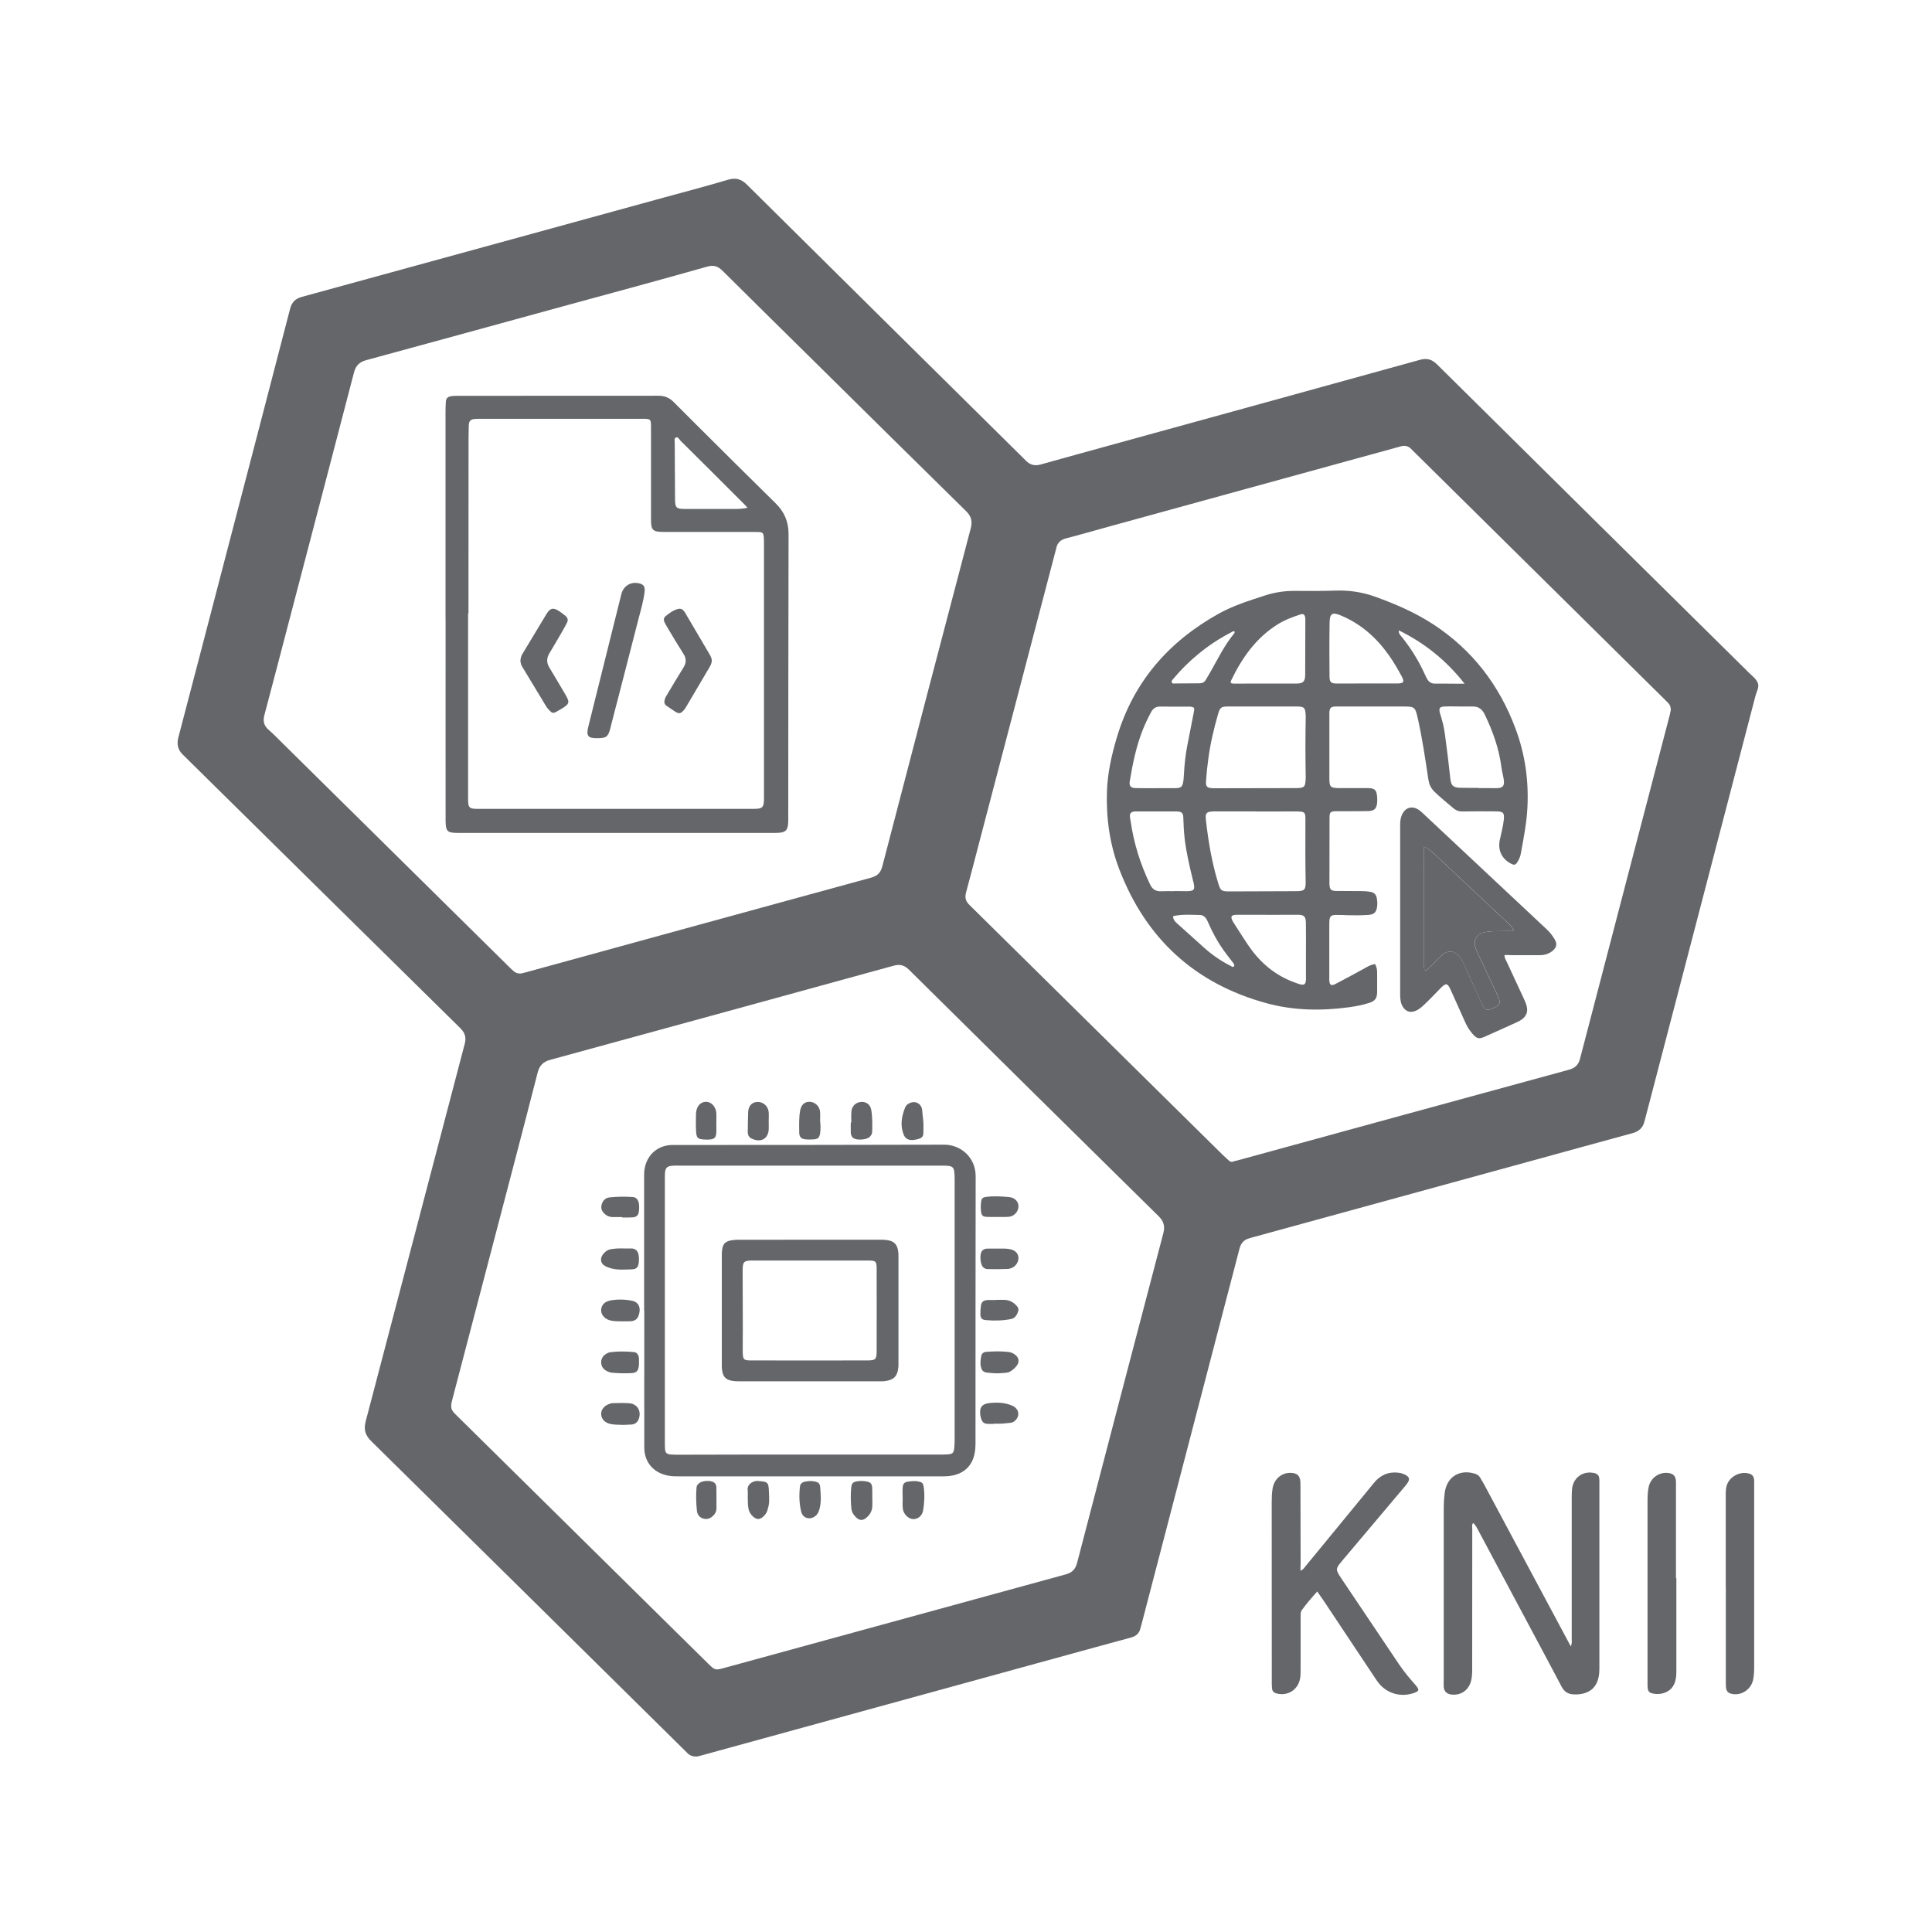 <?xml version="1.0" encoding="utf-8"?>
<!DOCTYPE svg PUBLIC "-//W3C//DTD SVG 1.1//EN" "http://www.w3.org/Graphics/SVG/1.1/DTD/svg11.dtd">
<svg version="1.1" id="Warstwa_1" xmlns="http://www.w3.org/2000/svg" xmlns:xlink="http://www.w3.org/1999/xlink" x="0px" y="0px"
	 viewBox="0 0 2500 2500" enable-background="new 0 0 2500 2500" xml:space="preserve">
<path fill="#656669" d="M900,2272.9c-3.9,0-7.1-1.3-9.8-3.7c-1.2-1.1-2.3-2.3-3.5-3.5C751.3,2132.1,616,1998.4,480.5,1865
	c-8-7.9-10.1-15.2-7.2-26.2c42.9-162.7,85.3-325.5,128.1-488.3c2.2-8.4,0.1-14.2-5.8-20.1c-117-115.1-233.8-230.4-350.6-345.6
	c-2.7-2.6-5.3-5.4-8-7.9c-7-6.4-8.5-14.1-6.1-23.1c19.9-75.8,39.7-151.7,59.4-227.5c28.4-108.8,56.8-217.5,85-326.4
	c2.3-8.8,6.7-13.4,15.5-15.8c156.4-42.8,312.8-85.8,469.1-128.7c27.4-7.5,54.9-14.7,82.1-22.8c10.1-3,17.1-1,24.5,6.3
	c119.4,118.4,239,236.5,358.5,354.7c0.8,0.8,1.7,1.6,2.5,2.5c5.4,5.6,11.7,7.1,19.3,4.9c31.4-8.8,62.9-17.4,94.3-26.1
	c132.1-36.4,264.3-72.7,396.4-109.3c9-2.5,15.4-0.6,22.1,6c134.5,133.2,269.1,266.2,403.8,399.2c4.2,4.1,9.4,8,11.3,13.3
	c1.9,5.2-1.7,10.8-3.1,16.2c-35.4,136-70.9,272.1-106.4,408.1c-12,46.1-24.1,92.2-36.1,138.3c-0.4,1.4-0.8,2.7-1.1,4.1
	c-1.9,8.4-7.2,13.2-15.5,15.5c-44.2,12-88.3,24.2-132.4,36.3c-119.7,32.8-239.4,65.6-359.2,98.5c-1.4,0.4-2.7,0.8-4.1,1.2
	c-7,1.8-11.1,6.3-12.9,13.4c-4.9,19.3-10.1,38.6-15.1,57.9c-37.3,143.1-74.6,286.1-111.9,429.2c-0.3,1.1-0.8,2.2-1,3.4
	c-1.3,7-5.7,11-12.5,12.8c-15,4-29.9,8.1-44.8,12.2c-170.6,46.9-341.2,93.7-511.9,140.6C904.4,2272.3,902.2,2273.2,900,2272.9z
	 M2162,918.7c-0.1-3.7-0.9-6.4-2.9-8.5c-1.6-1.7-3.3-3.4-4.9-5c-108.5-107.2-217.1-214.5-325.6-321.7c-0.8-0.8-1.7-1.6-2.5-2.5
	c-3.8-4-8.4-4.9-13.6-3.4c-1.8,0.5-3.6,1-5.4,1.5c-124.4,34.2-248.9,68.4-373.3,102.6c-18.1,5-36.1,10.2-54.3,14.9
	c-7.2,1.9-11.5,5.9-12.8,13.2c-0.2,1.2-0.6,2.3-0.9,3.4c-33.1,126.4-66.2,252.9-99.3,379.3c-5.5,20.9-10.8,41.8-16.5,62.6
	c-1.7,6.4-0.3,11.5,4.5,15.9c1.2,1.1,2.3,2.3,3.5,3.5c108.3,106.8,216.5,213.7,324.8,320.5c2.3,2.3,4.9,4.4,7.3,6.7
	c1.7,1.5,3.4,2.3,5.7,1.3c1.7-0.7,3.6-0.9,5.4-1.4c143-39.2,286.1-78.4,429.1-117.4c7.9-2.2,12.2-6.3,14.3-14.4
	c38.6-148.3,77.4-296.5,116.1-444.8C2161.3,922.5,2161.6,920.2,2162,918.7z M583.9,1818.7c-0.5,5.7,3.1,9.1,6.7,12.6
	c108.4,107,216.9,214,325.3,321c9.4,9.3,9.5,9.2,22,5.8c147.1-40.3,294.2-80.7,441.3-120.9c8.3-2.3,12.5-6.8,14.6-15
	c37-142.1,74.2-284.3,111.5-426.3c2.4-9,0.7-15.5-6-22.1c-107.9-106.2-215.6-212.6-323.2-319.1c-5.8-5.8-11.8-7.3-19.7-5.1
	c-148.2,40.8-296.4,81.4-444.7,121.9c-9,2.5-13.8,7.6-16,16.5c-11,43-22.2,85.9-33.4,128.8c-25.7,98.3-51.4,196.6-77.2,294.9
	C584.5,1814.1,583.9,1816.3,583.9,1818.7z M673.4,1259.8c1.9-0.4,4.6-0.9,7.3-1.7c148.9-40.9,297.8-81.8,446.8-122.5
	c7.9-2.2,12-6.3,14.2-14.5c37.9-145.8,76-291.6,114.4-437.3c2.5-9.4,0.7-15.9-6.2-22.6c-68.3-67.1-136.3-134.3-204.4-201.6
	c-36.8-36.3-73.7-72.6-110.4-109.1c-6-5.9-11.3-8-20.3-5.4c-62.1,17.6-124.4,34.4-186.7,51.4c-84.7,23.2-169.3,46.5-254,69.5
	c-9,2.4-13.7,7-16.1,16.2c-28.3,109-56.9,218-85.4,327c-10.1,38.6-20.1,77.2-30.4,115.8c-2.2,8-0.8,14,5.5,19.5
	c6.4,5.5,12.3,11.7,18.3,17.6c97.7,96.5,195.4,193,293.1,289.4c1.8,1.8,3.7,3.6,5.7,5.3C667,1258.6,669.5,1259.8,673.4,1259.8z"/>
<path fill="#656669" d="M2032.6,2130.4c1.7-3.7,1.2-6.3,1.2-8.7c0-61.1,0-122.3,0-183.4c0-3.8,0.1-7.5,0.4-11.3
	c1.5-15.2,14.3-24.3,29.1-20.8c3.6,0.9,5.8,3,6.1,6.7c0.2,2.1,0.2,4.2,0.2,6.3c0,79.5,0,158.9,0,238.4c0,4.9-0.2,9.9-1.5,14.7
	c-2.7,9.9-8.7,16.3-18.8,19c-4.9,1.3-9.8,1.5-14.7,1.1c-6.3-0.6-10.9-4.1-13.8-9.7c-4.9-9.1-9.7-18.3-14.5-27.4
	c-31.1-58.2-62.1-116.4-93.2-174.6c-1.9-3.5-3.5-7.1-6.9-10c-2,2.6-1.1,5.2-1.1,7.5c-0.1,59.3,0,118.5-0.1,177.8
	c0,6.3,0.2,12.7-1.4,18.9c-3.1,12.3-13.3,19.4-25.7,17.8c-6.2-0.8-9.6-4.5-9.8-10.8c-0.1-3.1,0.1-6.1,0.1-9.2
	c0-73.4,0-146.7,0-220.1c0-7.1,0.4-14.1,1.3-21.1c2.6-20.4,19.3-30.8,39.1-24.5c2.9,0.9,5.1,2.4,6.6,4.9c1.7,2.8,3.4,5.6,5,8.5
	c35.6,66.5,71.1,132.9,106.7,199.4C2028.5,2122.9,2030.2,2126,2032.6,2130.4z"/>
<path fill="#656669" d="M1682.8,2032.6c3.9-1.8,5.1-4.1,6.7-6.1c29.4-35.8,58.8-71.5,88.2-107.4c6.8-8.3,15-13.4,25.9-13.7
	c5.5-0.2,10.8,0.7,15.6,3.4c4.5,2.6,5.2,5.4,2.3,9.9c-1.5,2.4-3.4,4.5-5.2,6.6c-26.4,31.3-52.7,62.5-79.1,93.8
	c-9.3,11-9.4,11.6-1.3,23.7c24.7,36.9,49.5,73.7,74.3,110.6c6.3,9.4,13.5,18,21,26.5c6.1,6.9,5.5,8.6-3.1,11.3
	c-16.6,5.2-34.2-0.3-44.7-14.1c-2-2.6-3.8-5.4-5.6-8.1c-21.8-32.7-43.5-65.3-65.2-98c-2.5-3.7-5-7.3-8.1-11.6
	c-7.2,8-13.9,15.7-19.9,24c-1.9,2.6-1.6,5.8-1.6,8.9c0,23.3,0,46.6,0,69.8c0,3.5-0.1,7-0.8,10.5c-2.9,14.3-16.2,22.5-30.3,18.7
	c-3.7-1-5.7-3-5.9-6.8c-0.1-2.1-0.3-4.2-0.3-6.3c0-78.1,0-156.1-0.1-234.2c0-5.9,0.2-11.8,1.1-17.6c2-12.6,11.7-21,23.8-20.5
	c8.1,0.3,11.6,3.6,12.2,11.5c0.1,1.9,0.1,3.8,0.1,5.6c0.1,33.6,0.1,67.2,0.2,100.9C1682.8,2026.5,1682.8,2029.1,1682.8,2032.6z"/>
<path fill="#656669" d="M2169.2,2042.1c0,40,0,79.9,0,119.9c0,4.9-0.2,9.8-1.8,14.6c-4.7,14.5-20.1,17.4-30.5,14.3
	c-2.8-0.8-4.3-2.9-4.7-5.6c-0.3-2.3-0.3-4.7-0.3-7c0-78.5,0-157.1,0-235.6c0-6.1,0.2-12.2,1.4-18.2c2.5-12.3,13.9-20.2,26.1-18.4
	c5.8,0.9,8.7,3.9,9.2,9.7c0.2,2.1,0.1,4.2,0.1,6.3c0,40,0,79.9,0,119.9C2168.9,2042.1,2169,2042.1,2169.2,2042.1z"/>
<path fill="#656669" d="M2233.1,2054.1c0-39.5,0-78.9,0-118.4c0-4.7-0.1-9.4,1.4-13.9c3.9-11.7,18-18.7,29.7-14.7
	c3.4,1.1,4.9,3.5,5.5,6.7c0.3,2.1,0.2,4.2,0.2,6.3c0,78.7,0,157.4,0,236.1c0,5.9-0.2,11.8-1.4,17.5c-2.5,12-14.4,20.3-26.2,18.4
	c-6.3-1-8.5-3.4-9-9.7c-0.1-1.9-0.1-3.8-0.1-5.6c0-40.9,0-81.8,0-122.6C2233.2,2054.1,2233.2,2054.1,2233.1,2054.1z"/>
<path fill="#656669" d="M1779.5,1247.6c1.6,3.3,2.5,6.6,2.5,10.2c0,8.7,0.1,17.4,0,26.1c-0.1,7.9-2.7,11.4-10.4,13.9
	c-8.5,2.7-17.3,4.4-26.2,5.6c-35.7,4.8-71.5,4.3-106.3-5.2c-92.6-25.2-156-83.3-190.5-172.7c-12.6-32.6-17.4-66.7-16.2-101.6
	c0.8-23.9,6-46.9,12.8-69.7c21.4-71.9,66.9-123.9,131.6-160c19-10.6,39.6-17,60.2-23.7c12.6-4.1,25.5-6,38.8-5.9
	c17.6,0.2,35.3,0.2,52.9-0.4c17.1-0.5,33.7,1.9,49.8,7.6c26.6,9.5,52.4,20.6,76.2,36.1c50.7,33.2,85.6,78.9,106.6,135.5
	c12.1,32.6,16.9,66.4,15.2,101.1c-1,20.5-5,40.5-8.7,60.6c-0.7,3.7-2.3,7.2-4.3,10.4c-2.5,3.9-4.1,4.2-8.2,2.1
	c-12-6.3-17.3-17.2-14.6-30.6c1.8-8.7,4.3-17.3,5.2-26.2c0.9-9-0.6-10.8-9.9-10.9c-14.6-0.1-29.2-0.2-43.7,0.1
	c-4.6,0.1-8.1-1.2-11.5-4.1c-8.4-7.2-17.1-14-25-21.8c-4.6-4.6-6.7-9.8-7.6-16.1c-4-26.7-7.9-53.4-13.9-79.8c-3-13.2-4.3-14-17.5-14
	c-28,0-56,0-83.9,0c-2.1,0-4.2-0.1-6.3,0.1c-4.3,0.4-5.7,1.9-6.3,6.2c-0.2,1.6-0.1,3.3-0.1,4.9c0,27,0,54.1,0,81.1
	c0,12.1,1.1,13.2,13.3,13.3c12.2,0,24.5-0.1,36.7,0c8.8,0.1,11.1,2.4,11.8,11.3c0.2,2.6,0.2,5.2,0,7.7c-0.7,7.5-3.8,10.5-11.3,10.7
	c-7,0.2-14.1,0.1-21.2,0.2c-6.6,0-13.2,0-19.7,0c-8.5,0.1-9.4,0.9-9.4,9.3c-0.1,25.4-0.1,50.8-0.1,76.2c0,3.1-0.1,6.1,0,9.2
	c0.4,6.6,2,8.4,8.6,8.5c11.3,0.2,22.6,0,33.8,0.2c3.3,0,6.6,0.3,9.8,0.8c5.8,0.9,8.2,3.3,9.2,9.1c0.7,3.7,0.7,7.5,0.1,11.2
	c-1,6.2-3.9,9-10.3,9.6c-8.9,0.7-17.8,0.7-26.8,0.5c-5.4-0.2-10.8-0.5-16.2-0.4c-6.2,0.1-7.9,1.9-8.3,7.9c-0.1,1.9-0.1,3.8-0.1,5.6
	c0,22.1,0,44.2,0,66.3c0,1.6-0.1,3.3,0,4.9c0.4,6.2,2.5,7.5,8.1,4.6c11.9-6.2,23.6-12.6,35.4-19c4.5-2.5,8.8-5.4,14-6.4
	C1778,1247.7,1778.7,1247.7,1779.5,1247.6z M1623.9,1019.9C1623.9,1019.9,1623.9,1019.9,1623.9,1019.9c16.9,0,33.8,0,50.8-0.1
	c2.3,0,4.7,0,7-0.2c5.5-0.6,6.8-2,7.5-7.4c0.2-2.1,0.4-4.2,0.4-6.3c-0.5-26.1-0.5-52.2,0-78.2c0-2.1-0.1-4.2-0.4-6.3
	c-0.7-5-2.2-6.5-7.1-7c-1.6-0.2-3.3-0.2-4.9-0.2c-29.4,0-58.7,0-88.1,0c-8.8,0-10.5,1.3-12.9,9.7c-5.4,18.7-9.9,37.7-12.5,57
	c-1.4,9.8-2.4,19.6-3.1,29.4c-0.6,7.7,1.3,9.4,9.2,9.7c1.6,0,3.3,0,4.9,0C1591,1019.9,1607.5,1019.9,1623.9,1019.9z M1624.7,1050.1
	c0-0.1,0-0.1,0-0.2c-17.2,0-34.3,0-51.5,0c-2.6,0-5.2,0.1-7.7,0.5c-3.5,0.5-5.4,2.6-5.3,6.3c0.1,1.6,0.1,3.3,0.3,4.9
	c3.1,27.3,7.6,54.4,15.7,80.7c3.1,10.2,4.1,11.2,14.6,11.2c28.4-0.1,56.9-0.2,85.3-0.3c12.1,0,13.6-1.3,13.4-13.3
	c-0.5-25.9-0.4-51.7-0.3-77.6c0.1-11.7-0.4-12.2-12.3-12.3C1659.5,1050,1642.1,1050.1,1624.7,1050.1z M1913,1019.5
	c0,0.1,0,0.2,0,0.3c3.8,0,7.5,0,11.3,0s7.5,0.1,11.3,0.1c9.3,0,11.6-2.8,10.1-12.1c-0.8-5.1-2.3-10.1-2.9-15.2
	c-3.1-24-11.1-46.4-21.6-68.1c-3.3-6.9-8.1-10.5-15.9-10.3c-8.2,0.2-16.4-0.1-24.7-0.1c-3.8,0-7.5-0.1-11.3,0.1
	c-6.2,0.3-7.6,2.1-6.2,7.9c0.4,1.6,0.9,3.2,1.4,4.7c2.3,7.6,4.2,15.4,5.2,23.3c2.6,19.1,5,38.2,7,57.3c1,9.3,3.7,11.8,13.1,12
	C1897.5,1019.6,1905.2,1019.5,1913,1019.5z M1495.8,1019.9C1495.8,1019.9,1495.8,1019.9,1495.8,1019.9c7.8,0,15.5,0,23.3,0
	c9.7,0,11.2-1.3,12.4-11.1c0.3-2.8,0.5-5.6,0.6-8.4c0.6-11.5,1.9-22.9,4-34.3c2.9-15.2,6-30.4,8.9-45.6c0.9-4.4,0.2-5.4-4-6
	c-1.2-0.2-2.3-0.1-3.5-0.1c-12,0-24,0.1-36-0.1c-5.6-0.1-9.3,2.2-11.9,7c-4,7.5-7.7,15.1-10.8,22.9c-8.5,21.3-13,43.6-16.8,66.1
	c-1.2,6.7,0.9,9.3,7.7,9.5C1478.4,1020,1487.1,1019.9,1495.8,1019.9z M1519,1153.2c0,0,0-0.1,0-0.1c2.6,0,5.2,0,7.7,0
	c2.8,0,5.6,0.1,8.5,0.1c10.2-0.1,11.4-1.7,9.1-11.8c-0.1-0.5-0.3-0.9-0.4-1.3c-4.4-18.2-8.8-36.5-11-55.2c-1-8.9-1.4-17.8-1.7-26.7
	c-0.2-6.2-1.9-7.8-8-8.2c-0.9-0.1-1.9,0-2.8,0c-16.2,0-32.4,0-48.6,0c-1.4,0-2.8-0.1-4.2,0.1c-4.2,0.6-5.7,2.4-5.5,6.6
	c0.1,2.1,0.7,4.2,1,6.3c4.1,28.5,12.7,55.7,25.2,81.7c2.9,6,7.3,8.8,13.9,8.6C1507.7,1153,1513.3,1153.2,1519,1153.2z
	 M1689.9,1230.8c0-12.2,0.2-24.4-0.1-36.7c-0.1-8.3-2.4-10.4-10.7-10.4c-10.1-0.1-20.2,0.1-30.3,0.1c-16,0-32-0.2-47.9-0.1
	c-8.1,0.1-9.2,2.2-5.2,9.4c0.2,0.4,0.5,0.8,0.8,1.2c6,9.3,11.8,18.6,18,27.8c14,21,32,37.4,55.6,47.2c3.7,1.5,7.4,2.9,11.2,4.1
	c6.3,1.9,8.3,0.5,8.6-5.9c0.1-1.6,0-3.3,0-4.9C1689.9,1252,1689.9,1241.4,1689.9,1230.8z M1768.5,884.4c13.4,0,26.8,0.1,40.2,0
	c7.7-0.1,8.8-2.2,5.2-9c-5.1-9.5-10.5-18.8-16.8-27.7c-16.1-22.7-36.2-40.5-62.1-51.3c-11-4.6-14.3-2.7-14.5,9.2
	c-0.4,23.2-0.3,46.5-0.1,69.8c0.1,7.5,2,9,9.4,9.1C1742.6,884.5,1755.6,884.4,1768.5,884.4z M1637.8,884.5c13.4,0,26.8,0,40.2,0
	c8.2,0,10.8-2.7,10.9-11c0.1-23.2,0.1-46.5,0.2-69.7c0-1.4,0.1-2.8-0.1-4.2c-0.6-4.5-2.4-5.9-6.7-4.4c-10.5,3.5-20.8,7.4-30.1,13.4
	c-27.2,17.4-45,42.7-58.8,71.3c-1.8,3.7-1,4.7,3.7,4.7C1610.6,884.5,1624.2,884.5,1637.8,884.5z M1895.2,884.7
	c-23.7-30.1-51.5-52.5-85.1-69c-0.5,4.3,2.1,6.3,3.9,8.6c12,14.9,21.9,31,29.8,48.4c1,2.1,1.9,4.3,3.2,6.3c2.2,3.6,5.3,5.7,9.8,5.6
	c8.7-0.1,17.4,0.1,26.1,0.1C1886.6,884.7,1890.2,884.7,1895.2,884.7z M1597.6,817.3c-2.1-1.2-3.6,0.6-5.1,1.3
	c-15,7.8-29.1,17.1-42.1,27.9c-11.8,9.7-22.6,20.4-32.4,32.2c-1,1.2-2.4,2.4-1.7,4.3c0.8,2.1,2.7,1.4,4.3,1.4
	c10.5,0,21.1-0.2,31.6-0.2c3.7,0,6.3-1.4,8.1-4.5c1.9-3.2,3.8-6.5,5.7-9.7c9.8-17,18.2-34.9,30.9-50.2
	C1597.4,819.1,1597.9,818.3,1597.6,817.3z M1518,1185.5c0,4.4,2.2,6.8,4.7,9c11.5,10.4,23.1,20.7,34.6,31.1
	c10.7,9.7,22.4,17.9,35.3,24.3c1.2,0.6,2.4,2.1,3.8,0.8c1.6-1.5,0.4-3-0.5-4.4c-0.6-1-1.4-1.9-2.1-2.8c-3.3-4.3-6.6-8.5-9.8-12.9
	c-8.5-11.9-15.5-24.7-21.2-38.1c-2-4.6-4.9-8.5-10.2-8.5C1541.2,1183.8,1529.7,1182.8,1518,1185.5z"/>
<path fill="#656669" d="M1946.9,1235.8c-0.3,3.5,1.2,5.4,2.2,7.5c7.6,16.4,15.2,32.8,22.8,49.1c1.5,3.2,2.9,6.4,3.7,9.9
	c1.7,7-0.6,12.5-6.2,16.7c-2.2,1.7-4.8,3-7.3,4.1c-13.5,6.1-26.9,12.2-40.4,18.2c-8,3.6-10.7,2.9-16.5-3.8c-3.7-4.3-6.7-9-9-14.2
	c-6.2-13.9-12.5-27.8-18.7-41.7c-4.4-9.8-6.3-10.2-13.7-2.6c-7.6,7.7-14.9,15.7-22.9,22.9c-2.8,2.5-5.8,4.8-9.3,6.2
	c-6.6,2.6-12,1-16-4.8c-2.4-3.4-3.2-7.3-3.6-11.3c-0.3-2.6-0.2-5.2-0.2-7.7c0-71.9,0-143.8,0-215.7c0-4.7,0.2-9.4,2.1-13.8
	c4.3-10,13.4-12.8,22.3-6.6c2.3,1.6,4.4,3.5,6.4,5.5c53,49.6,105.9,99.3,158.9,148.9c4.2,3.9,7.6,8.3,10.4,13.2
	c3.1,5.4,2.5,9.7-2.1,13.9c-4.9,4.5-10.9,6.3-17.5,6.3c-12,0-24,0-35.9,0C1953.3,1235.8,1950.2,1235.8,1946.9,1235.8z
	 M1842.8,1095.8c-0.1,1.8-0.2,2.7-0.2,3.6c0,50.1,0,100.1,0.1,150.2c0,0.9-0.1,1.9,0,2.8c0.4,3.3,2,4.1,4.5,1.9
	c3-2.6,5.8-5.5,8.6-8.3c3.2-3.2,6.1-6.5,9.4-9.5c8.6-7.8,18-6.7,24.6,2.9c2,2.9,3.5,6.1,5,9.3c7.5,16.4,14.9,32.9,22.4,49.4
	c4.3,9.6,6.8,10.5,16.2,5.8c0.4-0.2,0.9-0.4,1.3-0.6c6.3-3.4,7.1-5.8,4.3-12.6c-0.7-1.7-1.5-3.4-2.3-5.1
	c-8.1-17.2-16.2-34.4-24.2-51.6c-1.3-2.8-2.6-5.5-3.4-8.5c-2.6-10,2-17.2,12.1-19.2c3.7-0.7,7.4-1.1,11.2-1.3
	c7.3-0.2,14.6-0.1,21.9-0.2c1.5,0,3.3,0.9,4.5-1.4c-1.8-3.2-4.2-6-7-8.6c-32.9-30.9-65.9-61.7-98.8-92.6
	C1850.1,1099.7,1847.2,1097.5,1842.8,1095.8z"/>
<path fill="#656669" d="M833.5,1695.7c0-56.7,0-113.3,0-170c0-5.2-0.2-10.3,1-15.4c3.9-17.1,17.2-28.1,34.6-28.7c1.4,0,2.8,0,4.2,0
	c116.1-0.1,232.3,0,348.4-0.4c20.9-0.1,40.9,16,40.8,41c-0.2,115-0.2,229.9-0.2,344.9c0,5.4-0.4,10.8-1.7,16.1
	c-4.1,16.2-16.2,25.6-34.6,27c-3,0.2-6.1,0.2-9.2,0.2c-112.6,0-225.2,0-337.8,0c-4.9,0-9.8,0-14.7-1c-18.7-3.6-30.6-17.3-30.6-36.5
	c-0.1-48,0-95.9,0-143.9c0-11,0-22.1,0-33.1C833.7,1695.7,833.6,1695.7,833.5,1695.7z M1047.5,1882.2
	C1047.5,1882.2,1047.5,1882.1,1047.5,1882.2c56,0,111.9,0,167.9,0c3.5,0,7.1,0,10.6-0.2c6.6-0.4,8.2-1.9,8.8-8.4
	c0.3-3.3,0.5-6.6,0.5-9.9c0-112.6,0-225.2,0-337.8c0-3.3-0.1-6.6-0.5-9.8c-0.7-5.2-2.6-6.9-7.7-7.5c-3-0.3-6.1-0.3-9.2-0.3
	c-113.6,0-227.1,0-340.7,0c-2.6,0-5.2-0.1-7.8,0.2c-6.1,0.6-8.3,2.8-8.9,8.8c-0.2,2.3-0.2,4.7-0.2,7c0,113.8,0,227.6,0,341.4
	c0,3.1,0,6.1,0.2,9.2c0.4,4.9,2.2,6.7,7,7.2c3.7,0.3,7.5,0.3,11.3,0.3C935.2,1882.2,991.4,1882.2,1047.5,1882.2z"/>
<path fill="#656669" d="M1128.8,1938.2c0,4,0.2,8-0.1,11.9c-0.5,5.9-3.5,10.6-8.1,14.2c-4.4,3.5-8.4,3.3-12.6-0.6
	c-3.6-3.3-6-7.3-6.4-12.2c-0.8-8.9-1-17.8-0.1-26.6c0.6-5.7,2.2-7.2,7.8-8.1c4-0.7,7.9-0.5,11.9,0.2c5,0.9,7,2.7,7.4,7.8
	c0.3,4.4,0.1,8.9,0.1,13.3C1128.8,1938.2,1128.8,1938.2,1128.8,1938.2z"/>
<path fill="#656669" d="M1168,1937.8c0-4.4-0.3-8.9,0.1-13.3c0.4-4.8,2.3-6.6,7-7.3c4.4-0.6,8.8-1.1,13.3-0.2
	c4.6,0.9,6.1,2.1,6.8,6.7c1.5,10.3,1,20.6-0.7,30.8c-1.2,7.2-7.1,11.6-13.3,11.2c-6-0.4-12.3-6.7-13-13.8c-0.5-4.6-0.1-9.4-0.1-14
	C1168.1,1937.8,1168.1,1937.8,1168,1937.8z"/>
<path fill="#656669" d="M803.3,1777c-2.6-0.2-6.4-0.4-10.1-0.6c-2.4-0.1-4.6-0.7-6.8-1.7c-5.2-2.2-8.4-6.1-8.5-11.8
	c0-5.4,2.9-9.3,7.7-11.7c1-0.5,2.1-1.1,3.3-1.3c10.5-1.5,21-1.3,31.5-0.3c3.3,0.3,5.3,2.8,6.1,6.1c0.2,0.9,0.3,1.9,0.3,2.8
	c0.9,19-3.8,18.3-16.7,18.5C808.2,1777.1,806.3,1777,803.3,1777z"/>
<path fill="#656669" d="M806.8,1843.8c-6.3-0.2-11.5-0.1-16.6-1.1c-7.3-1.5-12-6.3-12.3-12.6c-0.3-5.8,3.7-11,10.5-13.4
	c1.3-0.5,2.7-1,4.1-1c7.3-0.1,14.6-0.5,21.8,0.1c10.4,0.8,15.8,10.1,12.4,19.9c-1.5,4.5-4.5,7.1-9.2,7.6
	C813.7,1843.6,809.7,1843.6,806.8,1843.8z"/>
<path fill="#656669" d="M1101.6,1452.5c0-4.7-0.3-9.4,0.1-14.1c0.5-6.7,5.1-11.4,11.4-12.4c7.2-1.1,13.1,3,14.3,10.2
	c1.6,9.3,1.4,18.7,1.2,28.1c0,2.8-1.3,4.9-3.2,6.8c-3.9,3.9-16.9,4.8-21.3,1.5c-2.5-1.9-3.1-4.6-3.2-7.5c-0.1-4.2,0-8.4,0-12.6
	C1101.1,1452.5,1101.4,1452.5,1101.6,1452.5z"/>
<path fill="#656669" d="M803.9,1709.8c-3.3-0.2-8.2,0.1-13.1-0.9c-3.8-0.8-7.1-2.4-9.7-5.3c-5.3-5.9-4-14.7,2.9-18.7
	c1.6-0.9,3.4-1.6,5.2-2c9.8-1.9,19.6-1.6,29.3,0.4c6.7,1.4,10,7.1,9.1,13.8c-1.2,8.7-4.7,12.4-12.2,12.6
	C812.1,1709.9,808.8,1709.8,803.9,1709.8z"/>
<path fill="#656669" d="M1061.2,1450c0.7,6.5,0.8,11.6,0,16.7c-0.8,5.1-2.6,7.1-7.6,7.6c-3.7,0.3-7.5,0.4-11.2,0
	c-5.5-0.5-8.2-3.1-8.2-8.6c-0.1-9.4-0.5-18.8,1.1-28.1c1.3-7.9,5.6-12,12.4-11.9c6.7,0.1,12.8,5.7,13.5,12.9
	C1061.5,1442.8,1061.2,1447,1061.2,1450z"/>
<path fill="#656669" d="M1290.3,1574.7c-4.7,0-9.4,0.2-14.1-0.1c-4.6-0.3-6.1-2-6.7-6.6c-0.5-4.2-0.5-8.4,0-12.6
	c0.6-4.6,1.9-6,6.7-6.6c9.8-1.3,19.7-0.7,29.5,0.2c7.4,0.7,12.3,5.8,12.2,12.1c-0.1,6.5-5.3,12.7-12.2,13.4
	C1300.6,1575,1295.4,1574.6,1290.3,1574.7C1290.3,1574.6,1290.3,1574.7,1290.3,1574.7z"/>
<path fill="#656669" d="M1290.6,1777.1c-3.7-0.2-8.4-0.3-13.1-0.9c-5.3-0.7-7.2-2.8-8.3-8c-1-4.5-0.2-8.9,0.5-13.3
	c0.5-3.4,2.9-5.3,6.3-5.6c9.6-0.7,19.2-1,28.8,0.1c3.7,0.4,7.2,2,10,4.7c2.6,2.4,3.6,5.4,3,8.9c-0.9,4.6-9.6,12.7-14.4,13.1
	C1299.6,1776.7,1295.6,1776.8,1290.6,1777.1z"/>
<path fill="#656669" d="M1048.6,1916.4c2.3,0.2,4,0.3,5.6,0.6c4.7,0.9,6.8,2.6,7.1,7.3c0.7,9.3,1.7,18.7-0.8,27.9
	c-0.8,2.9-1.7,5.8-3.9,8.1c-6.8,7.2-17.5,5.3-19.9-4.3c-2.6-10.7-2.8-21.9-1.5-32.9c0.4-3.3,3.3-5.1,6.3-5.9
	C1044.1,1916.7,1046.7,1916.6,1048.6,1916.4z"/>
<path fill="#656669" d="M994.7,1450.4c0,3.8,0.2,7.5,0,11.3c-0.7,10.7-8.7,17.6-21.8,11.8c-3.8-1.7-5.4-5-5.3-9.1
	c0.2-8.5,0.1-16.9,0.5-25.4c0.3-7.9,5-12.9,11.9-13.1c7.2-0.3,13.7,5.1,14.6,12.6c0.4,3.9,0.1,8,0.1,12
	C994.6,1450.4,994.7,1450.4,994.7,1450.4z"/>
<path fill="#656669" d="M804.9,1574.9c-4,0-8,0-11.9,0c-3.6,0-6.9-1.1-9.7-3.4c-3.8-3.2-6.2-7-4.9-12.3c1.4-5.6,5-9.3,10.6-9.8
	c10-1,20.1-1.2,30.2-0.4c3.7,0.3,6.4,3.1,7.3,7.4c0.8,3.9,0.7,8,0.1,11.9c-0.7,4.5-3.3,6.7-8.3,7c-4.4,0.3-8.9,0.1-13.3,0.1
	C804.9,1575.2,804.9,1575,804.9,1574.9z"/>
<path fill="#656669" d="M1290.4,1615.7c3.3,0,6.6-0.1,9.9,0c2.3,0.1,4.7,0.3,7,0.8c6.2,1.4,9.8,4.9,10.5,9.9
	c0.7,5.3-2.5,11.3-7.7,13.9c-1.9,0.9-3.9,1.6-6.1,1.7c-8.7,0.4-17.4,0.4-26.1,0.2c-2.5-0.1-4.5-1-6.1-2.8c-3.4-3.9-4.3-16-1.4-20.2
	c1.7-2.5,4.3-3.5,7.3-3.5C1281.9,1615.7,1286.2,1615.7,1290.4,1615.7z"/>
<path fill="#656669" d="M967.6,1936.7c0-2.8,0.3-5.7-0.1-8.4c-1-6.8,5.1-11.2,11.2-11.9c0.2,0,0.5-0.1,0.7-0.1
	c14.1,1,15.2,0.9,15.6,14.5c0.2,7.2,1,14.3-1.4,21.3c-0.3,0.9-0.4,1.8-0.7,2.7c-1.9,5.7-7.6,10.8-11.8,10.8
	c-4.6,0-10.8-6.1-12.3-12.1C967.5,1948,967.7,1942.3,967.6,1936.7z"/>
<path fill="#656669" d="M926.9,1453.3c0,4.5,0.3,9-0.1,13.4c-0.5,5.4-2.7,7.3-8.1,7.8c-2.1,0.2-4.2,0.2-6.3,0.1
	c-9.5-0.4-11.2-1.8-11.7-11.1c-0.4-7.3-0.2-14.6-0.1-21.8c0.1-2.8,0.6-5.6,1.7-8.2c4-9.1,15.1-10.5,21.1-2.6
	c2.3,3.1,3.6,6.6,3.6,10.5c0,4,0,8,0,12C927,1453.3,926.9,1453.3,926.9,1453.3z"/>
<path fill="#656669" d="M1194.9,1458.6c0,2.1,0,4.2,0,6.3c0,5.3-1.3,7.3-6.1,8.8c-2.7,0.8-5.5,1.4-8.3,1.5
	c-5.1,0.2-9.1-1.9-11.1-6.9c-4.9-12.2-2.7-24,2-35.6c1.9-4.6,8.7-7.3,13.1-6.4c5.1,1.1,8.6,5.3,8.9,11.1
	C1193.8,1444.6,1195.3,1451.6,1194.9,1458.6z"/>
<path fill="#656669" d="M807.2,1615.5c2.8,0,5.6,0,8.5,0c0.9,0,1.9,0,2.8,0.1c6,0.9,8.5,5.4,8.3,14.9c-0.2,8.4-2.5,11.8-8.7,12
	c-9.8,0.3-19.5,1.3-29.2-1.8c-7.4-2.4-11.2-5.4-11.2-10.8c-0.1-5.3,5.8-12,12-13.3C795.5,1615.5,801.3,1615.3,807.2,1615.5z"/>
<path fill="#656669" d="M1286.5,1842.5c-2.6,0-5.2,0.1-7.7,0c-5.4-0.1-7.5-1.7-9.2-6.8c-0.5-1.6-0.9-3.2-1.1-4.8
	c-1.3-10,2.4-14.4,12.4-15.4c9.9-1,19.5-0.6,28.8,3.4c9,3.8,10.7,13.4,3.5,19.7c-1.6,1.5-3.5,2.3-5.7,2.5c-3.7,0.3-7.5,0.9-11.2,1.1
	c-3.3,0.2-6.6,0-9.8,0C1286.5,1842.3,1286.5,1842.4,1286.5,1842.5z"/>
<path fill="#656669" d="M927.1,1938.2c0,4.5,0,8.9,0,13.4c0,4-1.6,7.3-4.5,10c-3.7,3.5-8.1,4.9-13,3.3c-4.7-1.5-7.3-5.3-7.8-10
	c-1.1-10-1.3-20.1-0.5-30.2c0.2-2.6,1.9-4.2,3.7-5.7c4.1-3.2,14.5-3.7,18.8-0.8c2.4,1.6,3.2,4,3.2,6.7
	C927,1929.3,927,1933.8,927.1,1938.2C927,1938.2,927,1938.2,927.1,1938.2z"/>
<path fill="#656669" d="M1289.1,1682c3.5,0,7-0.1,10.5,0c5.1,0.2,9.6,1.9,13.5,5.3c2.8,2.6,5.8,5.3,4.4,9.6
	c-1.5,4.5-3.9,8.8-9.1,9.9c-10.9,2.2-21.9,2.4-32.9,1.4c-5.1-0.5-6.9-2.7-6.9-8c0-3.5,0.2-7,0.7-10.5c0.7-4.9,2.9-6.9,7.9-7.4
	c2.1-0.2,4.2-0.1,6.3-0.1c1.9,0,3.8,0,5.6,0C1289.1,1682.1,1289.1,1682,1289.1,1682z"/>
<path fill="#656669" d="M576.5,793.9c0-87,0-174,0-261c0-4.2,0.1-8.5,0.4-12.7c0.4-4.9,2-6.6,6.8-7.5c2.3-0.4,4.7-0.5,7-0.5
	c87.2,0,174.5,0,261.7-0.1c7.5,0,13.7,2.5,19,7.8c9.5,9.5,18.9,19,28.4,28.4c34.5,34.3,68.9,68.7,103.7,102.8
	c11.5,11.2,16.9,24,16.9,40.1c-0.3,121.6-0.3,243.1-0.4,364.7c0,4,0.1,8-0.4,12c-0.8,6.1-3.4,8.6-9.5,9.5c-2.8,0.4-5.6,0.4-8.4,0.4
	c-136.1,0-272.3,0-408.4,0c-14.8,0-16.6-1.7-16.7-16.6c-0.1-84.6,0-169.3,0-253.9C576.5,802.9,576.5,798.4,576.5,793.9z
	 M606.2,793.9c-0.2,0-0.3,0-0.5,0c0,79.7,0,159.4,0,239.1c0,12.6,1.1,13.7,13.7,13.7c118.3,0,236.5,0,354.8,0
	c12.9,0,14.4-1.5,14.4-14.7c0-109.6,0-219.1,0-328.7c0-2.3,0-4.7-0.2-7c-0.5-6.9-1.2-7.7-7.9-7.9c-3.5-0.1-7.1-0.1-10.6-0.1
	c-37.1,0-74.3,0-111.4,0c-13.8,0-16.1-2.3-16.1-15.9c0-39.5,0-79,0-118.5c0-11.9,0-12-12.1-12c-68.4,0-136.8,0-205.2,0
	c-3.3,0-6.6,0-9.9,0.2c-6.4,0.4-8.3,2.3-8.6,8.6c-0.2,4.9-0.3,9.9-0.3,14.8C606.2,641.5,606.2,717.7,606.2,793.9z M967.3,657
	c-2.3-2.4-3.8-4.1-5.4-5.7c-27.1-27.1-54.2-54.2-81.4-81.1c-1.7-1.7-3-5.3-5.8-4.1c-2.7,1.1-1.6,4.6-1.6,7.1
	c0.1,24.2,0.2,48.4,0.4,72.6c0.1,11.4,1.5,12.8,13.2,12.8c21.6,0,43.2,0,64.9,0C956.5,658.6,961.4,658.3,967.3,657z"/>
<path fill="#656669" d="M1842.8,1095.8c4.4,1.6,7.3,3.9,10.1,6.4c32.9,30.9,65.9,61.7,98.8,92.6c2.7,2.6,5.2,5.3,7,8.6
	c-1.1,2.2-3,1.3-4.5,1.4c-7.3,0.1-14.6,0-21.9,0.2c-3.7,0.1-7.5,0.5-11.2,1.3c-10.1,2.1-14.7,9.3-12.1,19.2c0.8,2.9,2.1,5.7,3.4,8.5
	c8,17.2,16.1,34.4,24.2,51.6c0.8,1.7,1.6,3.4,2.3,5.1c2.8,6.8,2,9.2-4.3,12.6c-0.4,0.2-0.9,0.4-1.3,0.6c-9.4,4.7-11.8,3.8-16.2-5.8
	c-7.4-16.5-14.9-32.9-22.4-49.4c-1.5-3.2-3-6.4-5-9.3c-6.6-9.6-16-10.6-24.6-2.9c-3.3,3-6.3,6.4-9.4,9.5c-2.8,2.8-5.6,5.7-8.6,8.3
	c-2.5,2.2-4.1,1.5-4.5-1.9c-0.1-0.9,0-1.9,0-2.8c0-50.1-0.1-100.1-0.1-150.2C1842.6,1098.5,1842.7,1097.6,1842.8,1095.8z"/>
<path fill="#656669" d="M1047.5,1604.2c30.5,0,61.1,0,91.6,0c4.2,0,8.5,0.1,12.6,1.3c4.9,1.4,8.1,4.5,9.6,9.4c1,3.2,1.3,6.4,1.3,9.7
	c0,47,0,94,0,141c0,1.4,0,2.8-0.2,4.2c-1.1,10.7-5.6,15.6-16.2,17.2c-3.2,0.5-6.6,0.4-9.8,0.4c-59.5,0-118.9,0-178.4,0
	c-4.5,0-8.9,0-13.3-1.2c-5-1.4-8.1-4.3-9.5-9.3c-0.9-3.2-1.2-6.5-1.2-9.8c0-47.9,0-95.9,0-143.8c0-0.9,0-1.9,0.1-2.8
	c0.6-10.9,4-14.7,14.8-15.9c3-0.4,6.1-0.3,9.2-0.3C987.8,1604.3,1017.6,1604.3,1047.5,1604.2
	C1047.5,1604.3,1047.5,1604.3,1047.5,1604.2z M1048.2,1631.1c-4.5,0-8.9,0-13.4,0c-20.4,0-40.9,0-61.3,0c-10.9,0-12.5,1.7-12.5,12.8
	c0,1.4,0,2.8,0,4.2c0.1,24.2,0.2,48.4,0.2,72.6c0,9.4-0.2,18.8-0.1,28.2c0.1,10.5,1,11.5,11.2,11.5c49.8,0.1,99.6,0.1,149.5,0
	c11.4,0,12.6-1.3,12.6-12.5c0.1-35,0-70,0-105c0-11.1-0.7-11.8-12.1-11.8C1097.5,1631.1,1072.8,1631.1,1048.2,1631.1z"/>
<path fill="#656669" d="M772.9,955.2c-12.1,0.2-14.6-2.9-11.6-15c13.5-54.2,27-108.3,40.5-162.4c0.8-3.2,1.5-6.4,2.4-9.6
	c2.8-9.9,11.5-15.4,21.6-13.6c6.9,1.2,9.1,4.1,8.3,11.2c-1.3,11.5-4.6,22.5-7.5,33.6c-11.9,46.6-24,93.1-36,139.6
	c-0.2,0.9-0.4,1.8-0.6,2.7C786.8,953.6,784.9,955.1,772.9,955.2z"/>
<path fill="#656669" d="M921.1,854.7c-0.2,3.1-1.2,5.7-2.7,8.2c-10.3,17.4-20.5,34.8-30.8,52.2c-0.7,1.2-1.5,2.4-2.4,3.5
	c-4.7,5.2-6.4,5.5-12.4,1.7c-3.4-2.2-6.5-4.6-9.9-6.7c-3.4-2.1-3.7-5-2.7-8.5c0.7-2.6,2.1-4.7,3.4-6.9c6.9-11.5,13.6-23,20.8-34.4
	c3.8-6.1,3.9-11.6,0-17.7c-7.2-11.3-14-22.8-20.9-34.3c-1.3-2.2-2.6-4.5-3.7-6.8c-1.3-2.8-1-5.8,1.5-7.7c4.4-3.5,8.9-7,14.3-8.8
	c5-1.6,7.2-0.8,10.3,3.4c0.7,0.9,1.3,2,1.8,3c10,17,20,34,30,51C919.4,848.6,920.9,851.5,921.1,854.7z"/>
<path fill="#656669" d="M673.4,855.2c0.2-3.3,1-6.5,2.8-9.3c10.3-17.1,20.5-34.2,30.9-51.3c4.9-8,9-8.8,16.8-3.5
	c2.7,1.8,5.4,3.8,7.9,5.9c2.9,2.4,3.6,5.4,1.9,8.8c-2.1,4-4.2,7.9-6.4,11.7c-5.4,9.3-10.8,18.7-16.4,27.9c-3.8,6.3-3.8,12.2,0,18.5
	c7,11.4,13.7,23,20.5,34.5c6.2,10.6,5.8,12.3-4.9,18.8c-1.2,0.7-2.4,1.4-3.6,2.1c-7.6,4.5-7.9,4.4-13.9-2.2
	c-0.8-0.9-1.5-1.8-2.1-2.8c-10.3-17.1-20.6-34.2-31-51.3C674.3,860.8,673.8,858,673.4,855.2z"/>
</svg>
